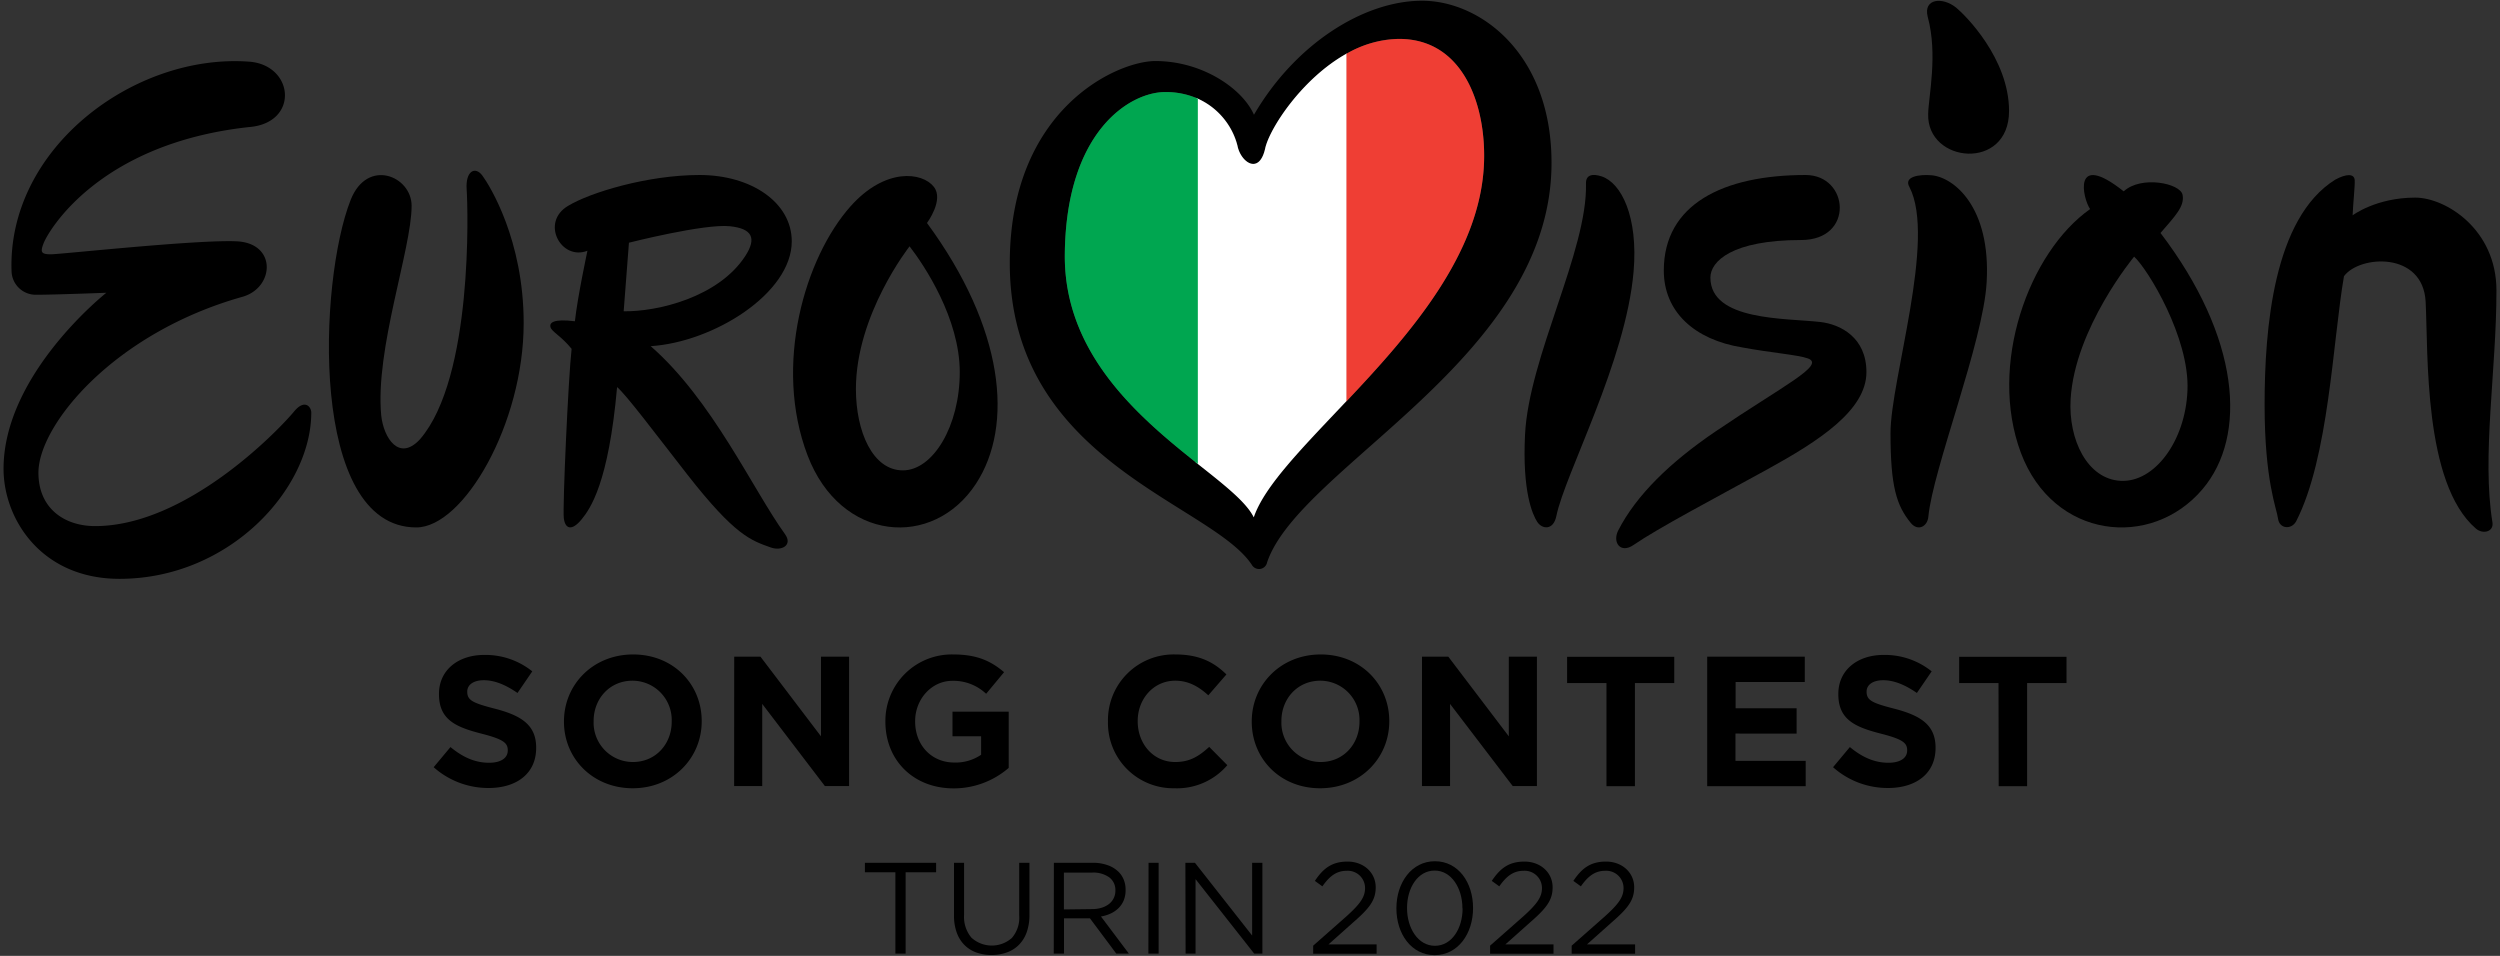 <svg id="logo" xmlns="http://www.w3.org/2000/svg" viewBox="0 0 578.27 221.1"><rect x="0" y="0" width="578.27" height="221.1" fill="#333333" stroke="none"/><defs><style>.cls-1{fill:#fff;}.cls-2{fill:#00a650;}.cls-3{fill:#ef3e34;}</style></defs><g id="Song_Contest" data-name="Song Contest"><path d="M100.31,177.46l3.89-4.66c2.69,2.22,5.51,3.63,8.93,3.63,2.7,0,4.32-1.07,4.32-2.82v-.09c0-1.66-1-2.52-6-3.8-6-1.54-9.91-3.21-9.91-9.15v-.08c0-5.43,4.36-9,10.47-9a17.28,17.28,0,0,1,11.11,3.8l-3.42,5c-2.65-1.84-5.26-2.95-7.78-2.95s-3.84,1.15-3.84,2.61V160c0,2,1.28,2.61,6.45,3.94,6.07,1.58,9.49,3.76,9.49,9V173c0,5.94-4.53,9.27-11,9.27A19,19,0,0,1,100.31,177.46Z"/><path d="M130.45,166.94v-.08c0-8.51,6.71-15.48,16-15.48s15.86,6.88,15.86,15.39v.09c0,8.5-6.72,15.47-15.95,15.47S130.45,175.45,130.45,166.94Zm24.92,0v-.08a9.09,9.09,0,0,0-9.06-9.41c-5.3,0-9,4.19-9,9.32v.09a9.09,9.09,0,0,0,9.07,9.4C151.7,176.26,155.37,172.07,155.37,166.94Z"/><path d="M169.83,151.89h6.07l14,18.43V151.89h6.5v29.93h-5.6l-14.49-19v19h-6.5Z"/><path d="M204.8,166.94v-.08a15.36,15.36,0,0,1,15.69-15.48c5.39,0,8.64,1.45,11.76,4.1l-4.15,5a11,11,0,0,0-7.82-3c-4.79,0-8.6,4.23-8.6,9.32v.09c0,5.47,3.77,9.49,9.07,9.49a10.45,10.45,0,0,0,6.19-1.8v-4.27h-6.62v-5.69h13v13a19.44,19.44,0,0,1-12.78,4.74C211.21,182.33,204.8,175.79,204.8,166.94Z"/><path d="M256.28,166.94v-.08a15.21,15.21,0,0,1,15.6-15.48c5.64,0,9,1.88,11.8,4.62l-4.19,4.83c-2.31-2.1-4.66-3.38-7.65-3.38-5,0-8.68,4.19-8.68,9.32v.09c0,5.13,3.55,9.4,8.68,9.4,3.42,0,5.51-1.37,7.86-3.5l4.19,4.23a15.31,15.31,0,0,1-12.27,5.34A15.1,15.1,0,0,1,256.28,166.94Z"/><path d="M289.54,166.94v-.08c0-8.51,6.71-15.48,15.95-15.48s15.86,6.88,15.86,15.39v.09c0,8.5-6.72,15.47-16,15.47S289.54,175.45,289.54,166.94Zm24.92,0v-.08a9.09,9.09,0,0,0-9.06-9.41c-5.3,0-9,4.19-9,9.32v.09a9.09,9.09,0,0,0,9.07,9.4C310.79,176.26,314.46,172.07,314.46,166.94Z"/><path d="M328.92,151.89H335l14,18.43V151.89h6.5v29.93h-5.6l-14.49-19v19h-6.5Z"/><path d="M371.59,158h-9.11v-6.07h24.79V158h-9.1v23.86h-6.58Z"/><path d="M394.89,151.89h22.57v5.86h-16v6.07h14.11v5.86H401.43V176h16.24v5.86H394.89Z"/><path d="M424,177.46l3.89-4.66c2.69,2.22,5.51,3.63,8.93,3.63,2.69,0,4.32-1.07,4.32-2.82v-.09c0-1.66-1-2.52-6-3.8-6-1.54-9.92-3.21-9.92-9.15v-.08c0-5.43,4.36-9,10.48-9a17.28,17.28,0,0,1,11.11,3.8l-3.42,5c-2.65-1.84-5.26-2.95-7.78-2.95s-3.85,1.15-3.85,2.61V160c0,2,1.28,2.61,6.46,3.94,6.07,1.58,9.49,3.76,9.49,9V173c0,5.94-4.53,9.27-11,9.27A19,19,0,0,1,424,177.46Z"/><path d="M462.27,158h-9.1v-6.07H478V158h-9.11v23.86h-6.58Z"/></g><g id="Eurovision"><path d="M499.77,53.86c3.32-3.86,5.59-6.11,5.08-8.79s-9.58-4.54-13.62-.81c-11.94-9.48-9.5,1.62-7.77,4.1-14.11,9.92-23.65,36-16,56.41,7.5,19.92,30.15,22.37,42,8.38,10.51-12.4,8.64-35.19-9.74-59.29m-9.18,57.36c-7.72-.39-12.13-9.52-11.59-18.86.95-16.44,14.69-33,14.69-33,3.21,2.93,12.86,18.8,12.34,30.94C505.51,102.12,498.3,111.6,490.59,111.22Z"/><path d="M57.58,14.26C31,12.33,1.55,34.38,2.68,62.92a5.6,5.6,0,0,0,5.75,5.26c4.12,0,16.17-.46,16.17-.46S.82,86.47.82,108.43c0,11.59,8.69,25.46,26.83,25.46C53.08,133.89,72,113.07,72,95.44c0-1.35-1.54-3.24-4-.23C64,100,42.9,121.69,22,121.69c-7,0-13.11-4-13.11-12.35,0-11,17.38-32.32,47.27-40.71,7.31-2.13,7.92-12.35-1.38-12.81-9.14-.44-40.71,3-43,3s-2.5-.49-1.68-2.59c1.07-2.74,12.65-23,47.42-26.83C69.28,28.53,68.1,15,57.58,14.26Z"/><path d="M95.21,47.61c0-6.9-10.24-11.14-14.1-1.37C73.68,65,71.42,122,96.29,122c10.91,0,24.84-23.92,24.84-47.27,0-19.25-7.88-31.84-9.55-34.11s-3.94-1.06-3.64,3.19,1.52,43.5-10.76,57.76c-4.85,5.3-8.43-.23-9-5.46C86.72,80.81,95.21,57.61,95.21,47.61Z"/><path d="M214.42,51.58s4-5.36,1.57-8.38c-2.67-3.41-11.22-4.47-19.23,4.5-10.55,11.82-17.94,36.76-9.95,57.67,7.64,20,29,21.7,38.93,6.54C234.59,98.38,232.26,75.83,214.42,51.58Zm-5.58,57.22c-7,0-10.86-9-10.86-18.82,0-17.25,12.41-33,12.41-33C213.8,61.38,222,73.66,222,86.1S215.82,108.8,208.84,108.8Z"/><path d="M181.58,123.56c-7.44-10.32-16.78-31-31.07-43.49,14.49-.92,32.63-12.2,32.63-24.25,0-8.92-9.28-15.34-21.32-15.34s-25.33,4.06-30.37,7.11C124.9,51.4,129.78,60.4,135.88,58c0,0-2.29,10.67-2.9,16.31-4.95-.61-5.95.31-5.64,1.38s2.44,2,4.88,5c-.77,6.71-2.11,36.54-1.81,39.13s1.88,3.06,4.12.31c2-2.44,6.23-8.34,8.21-30.6,2.28,2,8.54,10.36,16.16,20.13,11.18,14.33,14.87,15.36,19.46,17C180.84,127.51,183.4,126.08,181.58,123.56ZM144.26,72c.61-7.78,1.22-15.86,1.22-15.86s17.39-4.42,23.33-3.81c5.18.53,6.25,2.74,3.62,6.83C166.22,68.79,152,72.13,144.26,72Z"/><path d="M366.85,42.45c.4,15.5-13.23,40.14-14.1,58.13-.64,13.11,1.71,18.41,2.83,20.14s3.73,2,4.41-1.33c2-9.82,16.07-35.72,17.87-56.54,1.1-12.77-2.86-20.58-7.42-22.06C368.41,40.14,366.79,40.38,366.85,42.45Z"/><path d="M417.66,40.48c-19.06,0-32.81,6.75-32.81,22.1,0,9.46,7,16,18.19,17.79,6.51,1.22,12.84,1.7,15.15,2.54,4.17,1.53-5.81,6.33-21.35,16.87-10.62,7.2-18.37,14.81-22.52,22.89-1.43,2.79.51,5.46,3.51,3.4,5.83-4,18.6-10.7,31-17.52,11.79-6.49,22.89-13.61,22.89-22.48,0-8-6-11.06-10.67-11.59-8-.92-25.42-.21-25.42-10.27,0-3.76,5-8.69,21-8.69C429,55.52,427.72,40.48,417.66,40.48Z"/><path d="M441.67,43.27c6.24,12-4.38,44.55-4.38,56.93s1.4,16.73,4.67,20.74c1.68,2.06,3.87.83,4.08-1.39,1-10.91,12.73-40.51,13.49-54.27,1-17.52-7.69-24.31-12.76-24.74C444,40.3,440.25,40.81,441.67,43.27Z"/><path d="M446,26.38c-.32,11.41,18.71,13.25,18.71-.7,0-12.16-10.17-22.21-12.21-23.89-3.18-2.59-7.67-2.12-6.61,2.07C448.29,12.63,446.07,22.39,446,26.38Z"/><path d="M576.52,120.82c-2.49-15.33.93-35,.93-53.63,0-14.19-11.79-21.48-18.78-21.48-9.09,0-14.49,4.1-14.49,4.1.1-2.7.57-6.85.48-8.16-.1-1.5-1.9-1.5-4.49-.1-14.29,8.89-16.35,34.4-16.35,52.08s2.81,24,3.11,26.35,3.08,2.61,4.18.62c7.59-14.79,8.48-41.72,11.07-56.71,3.6-4.89,18.28-5.79,18.89,5.9.61,11.9-.54,42,11.62,52.47C574.33,123.67,576.88,123,576.52,120.82Z"/><path d="M328.94.17c-13.42,0-29.29,9.91-38.89,26.38-2.59-5.95-11.83-12.43-22.8-12.43-8.85,0-33.68,11.06-33.68,46.74,0,46,46.59,55.5,56,69.81a1.91,1.91,0,0,0,3.53-.62c7.51-22.18,65.78-47.24,65.78-92.37C358.89,12.37,342.36.17,328.94.17ZM246.3,58.72c.31-28.51,15.15-37.43,23.23-37.43,11.29,0,16,8.61,16.71,12.43s5,6.86,6.4.6S307.29,9,323.61,9c14.94,0,20.11,15.41,19.66,28.52-1.22,35.68-47.18,64.15-53.23,82.13C284.65,108.77,245.92,93,246.3,58.72Z"/><path class="cls-1" d="M292.65,34.32c-1.38,6.26-5.65,3.21-6.41-.6a16.41,16.41,0,0,0-9.65-11.1v84.32C283,112,288.28,116.1,290,119.66c2.47-7.32,11.56-16.39,21.55-27V12.36C301.17,18.12,293.66,29.71,292.65,34.32Z"/><path class="cls-2" d="M277.07,107.33V22.83a18.23,18.23,0,0,0-7.54-1.54c-8.08,0-22.92,8.92-23.23,37.43C246,82.1,263.93,96.85,277.07,107.33Z"/><path class="cls-3" d="M323.61,9a25,25,0,0,0-12.16,3.43V92.83c14.56-15.43,31.1-34.09,31.82-55.3C343.72,24.42,338.55,9,323.61,9Z"/></g><g id="Turin_2022" data-name="Turin 2022"><path d="M303.75,218.74l7.62-6.72c3.21-2.88,4.38-4.5,4.38-6.6a4,4,0,0,0-4.23-4c-2.4,0-4,1.26-5.64,3.6l-1.74-1.26c1.89-2.82,3.87-4.47,7.56-4.47s6.51,2.52,6.51,5.94v.06c0,3.06-1.62,4.95-5.31,8.16l-5.61,5h11.13v2.16H303.75Z"/><path d="M323,210.13v-.06c0-5.88,3.51-10.86,8.91-10.86s8.82,4.92,8.82,10.8v.06c0,5.88-3.48,10.86-8.88,10.86S323,216,323,210.13Zm15.27,0v-.06c0-4.59-2.52-8.7-6.42-8.7s-6.39,4-6.39,8.64v.06c0,4.59,2.52,8.7,6.45,8.7S338.31,214.72,338.31,210.13Z"/><path d="M344.67,218.74l7.62-6.72c3.21-2.88,4.38-4.5,4.38-6.6a4,4,0,0,0-4.23-4c-2.4,0-4,1.26-5.64,3.6l-1.74-1.26c1.89-2.82,3.87-4.47,7.56-4.47s6.51,2.52,6.51,5.94v.06c0,3.06-1.62,4.95-5.31,8.16l-5.61,5h11.13v2.16H344.67Z"/><path d="M363.54,218.74l7.62-6.72c3.21-2.88,4.38-4.5,4.38-6.6a4,4,0,0,0-4.23-4c-2.4,0-4,1.26-5.64,3.6l-1.74-1.26c1.89-2.82,3.87-4.47,7.56-4.47s6.51,2.52,6.51,5.94v.06c0,3.06-1.62,4.95-5.31,8.16l-5.61,5h11.13v2.16H363.54Z"/><path d="M207.11,201.76h-7.05v-2.19h16.47v2.19h-7.05v18.81h-2.37Z"/><path d="M229.4,220.9a10.35,10.35,0,0,1-3.56-.58,7.46,7.46,0,0,1-2.76-1.74,7.81,7.81,0,0,1-1.78-2.87,11.33,11.33,0,0,1-.63-3.93V199.57H223v12.06a7.45,7.45,0,0,0,1.69,5.25,7,7,0,0,0,9.35.09,7.12,7.12,0,0,0,1.71-5.19V199.57h2.37v12a11.88,11.88,0,0,1-.63,4.05,7.91,7.91,0,0,1-1.79,2.91,7.38,7.38,0,0,1-2.76,1.76A10.38,10.38,0,0,1,229.4,220.9Z"/><path d="M243.77,199.57h9a10,10,0,0,1,3.46.56,6.79,6.79,0,0,1,2.51,1.54,5.39,5.39,0,0,1,1.2,1.83,6.17,6.17,0,0,1,.42,2.31v.06a6.25,6.25,0,0,1-.42,2.36,5.39,5.39,0,0,1-1.19,1.8,6.37,6.37,0,0,1-1.81,1.26,8.78,8.78,0,0,1-2.28.7l6.45,8.58h-2.91l-6.09-8.16h-6v8.16h-2.37Zm8.83,10.71a7.49,7.49,0,0,0,2.17-.3,5.27,5.27,0,0,0,1.71-.85A3.85,3.85,0,0,0,258,206v-.06a3.64,3.64,0,0,0-1.42-3,6.33,6.33,0,0,0-4-1.1h-6.49v8.52Z"/><path d="M265.67,199.57H268v21h-2.37Z"/><path d="M274.19,199.57h2.21l13.23,16.83V199.57H292v21h-1.9l-13.56-17.22v17.22h-2.3Z"/></g></svg>